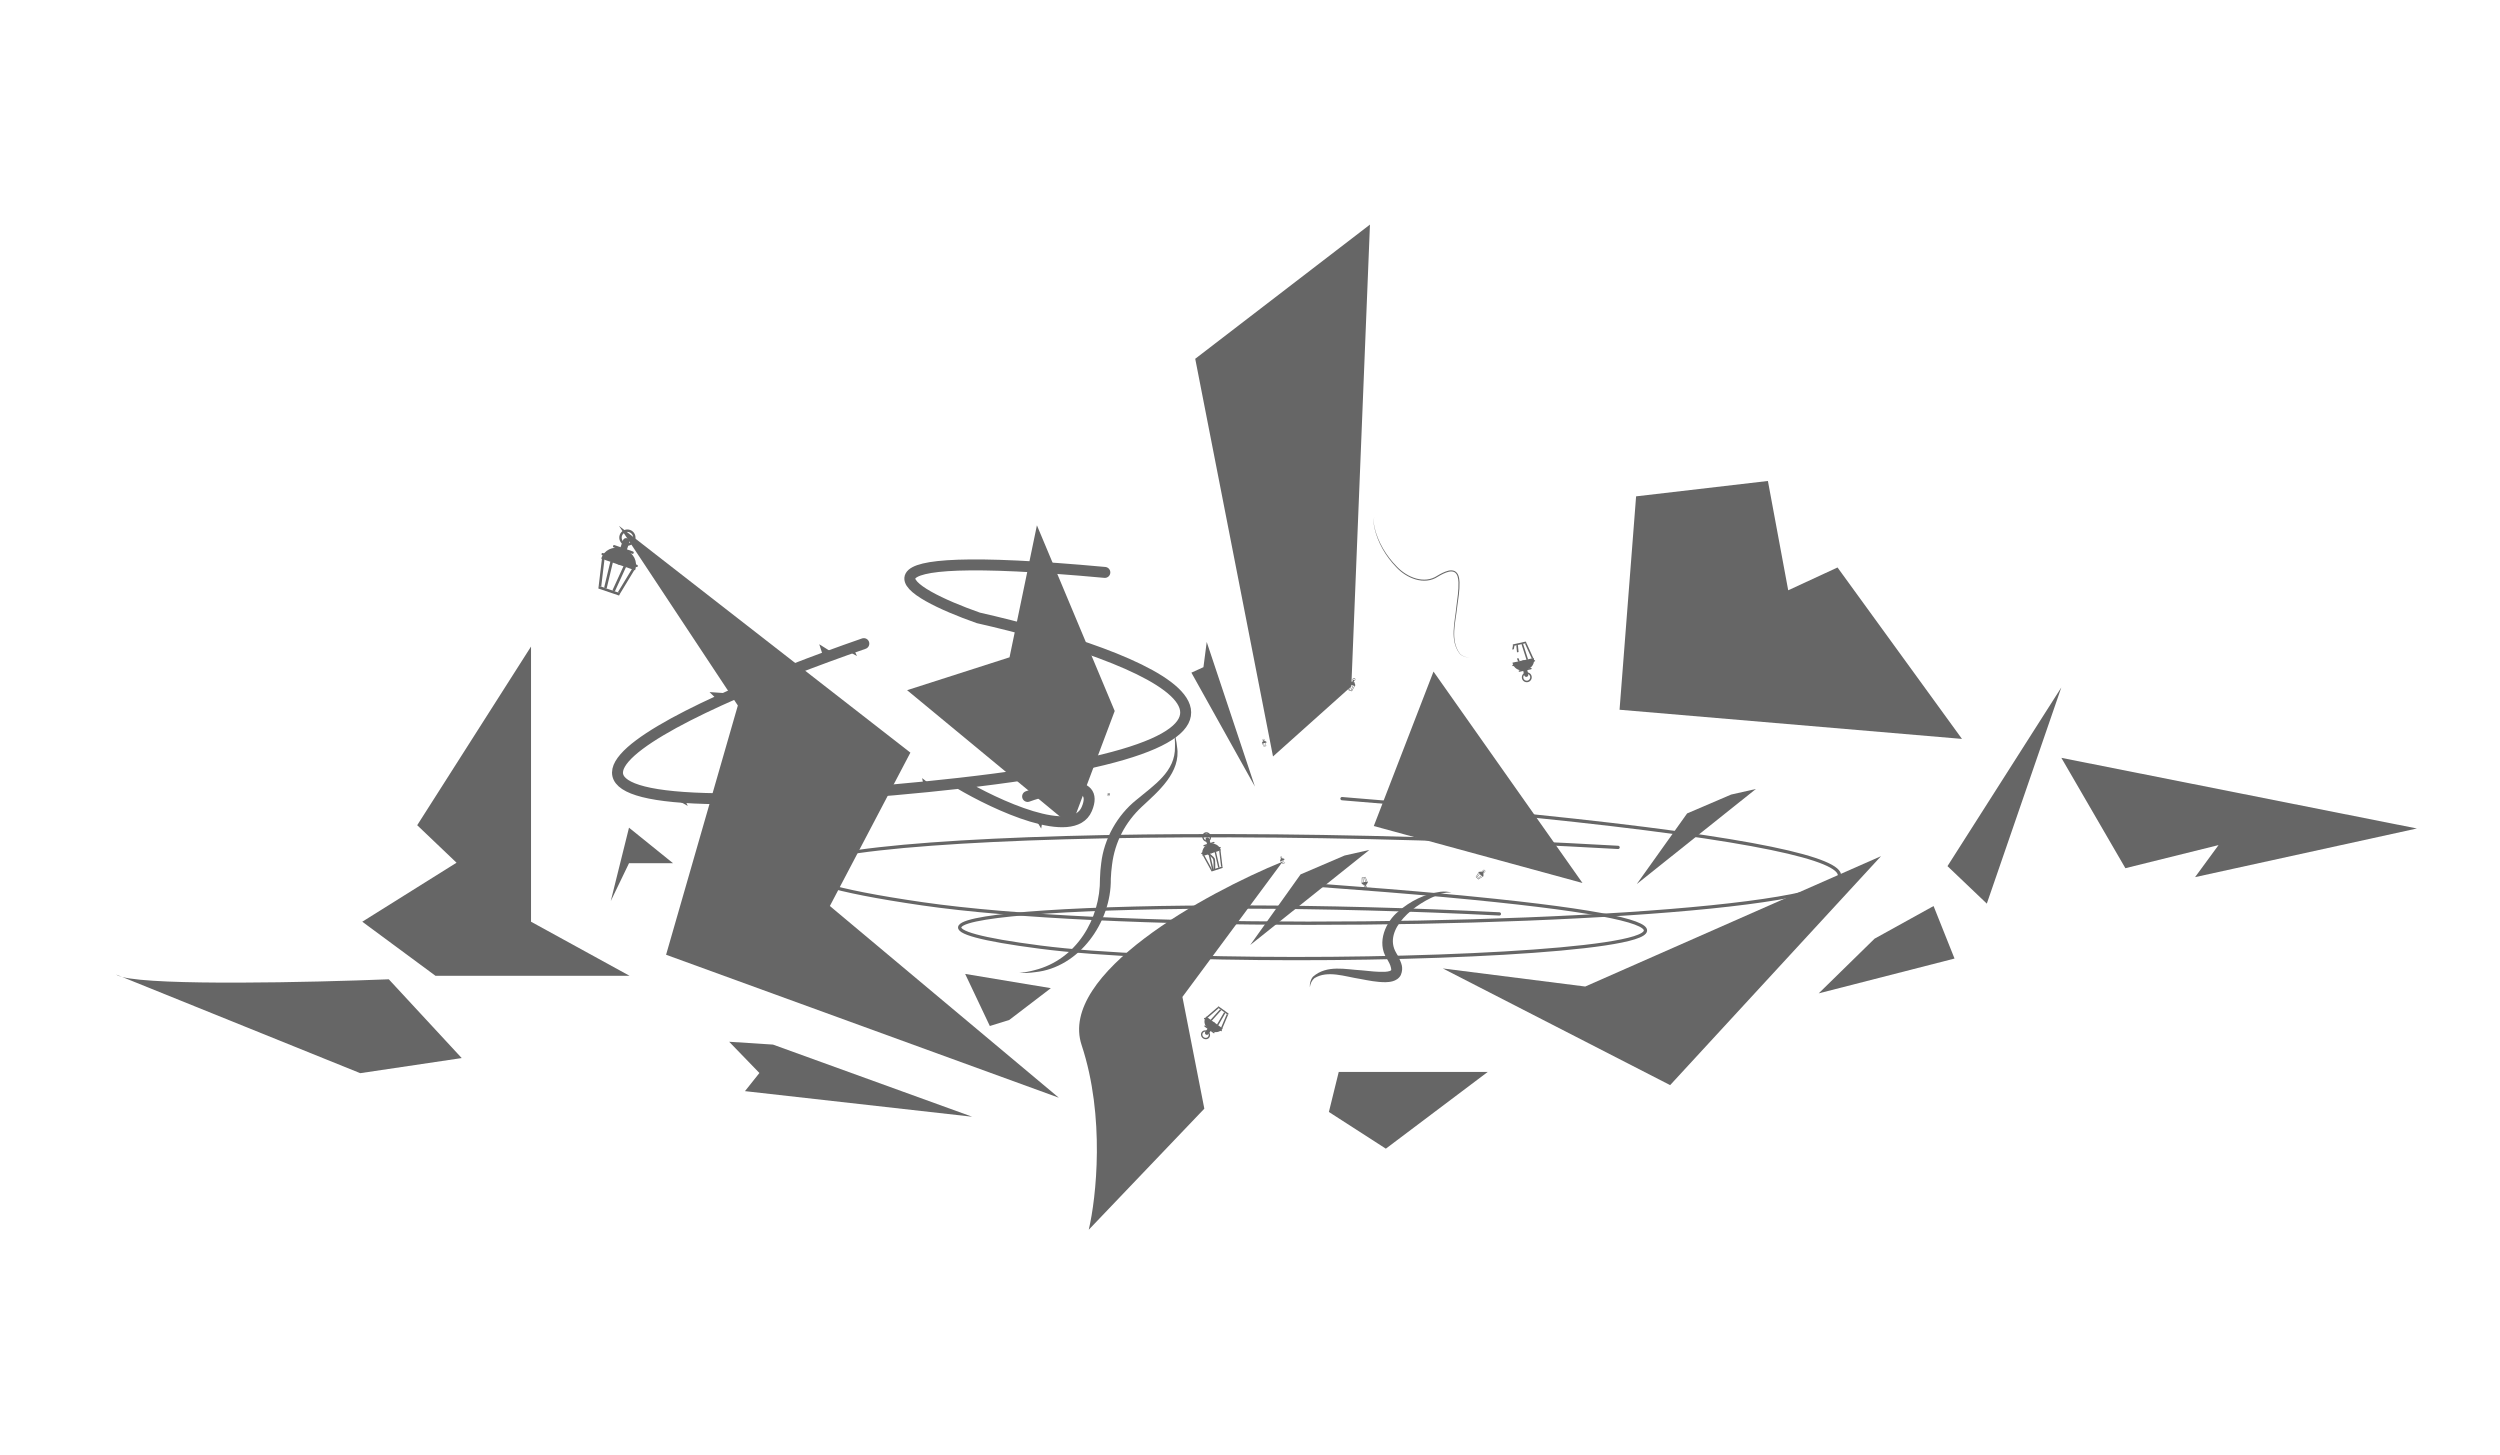 <svg width="2282" height="1328" viewBox="0 0 2282 1328" fill="none" xmlns="http://www.w3.org/2000/svg">
<path d="M987.314 954C965.714 888.8 1100.65 815.167 1170.81 786.5L1079.31 910L1099.31 1012L993.814 1122.5C1000.65 1093.5 1008.91 1019.2 987.314 954Z" fill="#666666"/>
<path d="M1254 754L1308.5 613L1444.5 806L1254 754Z" fill="#666666"/>
<path d="M921.5 600L946.5 479.5L1017.5 649L978 754L828 630L921.5 600Z" fill="#666666"/>
<path d="M1227.32 780.926L1249.95 775.816L1141.2 862.607L1187.16 798.141L1227.32 780.926Z" fill="#666666"/>
<path d="M1784.09 874.97L1764.96 827.026L1711.1 856.822L1660.11 906.744L1784.09 874.97Z" fill="#666666"/>
<path d="M614.325 787.926L574.16 755.5L557.5 822.5L574.16 787.926L614.325 787.926Z" fill="#666666"/>
<path d="M1580.16 725.285L1602.79 720.176L1494.04 806.966L1540 742.5L1580.16 725.285Z" fill="#666666"/>
<path d="M1277.61 978.456L1358 978.456L1265 1048.5L1213 1015L1222 978.456L1277.61 978.456Z" fill="#666666"/>
<path d="M903.519 936.541L881 889L959.221 902L921.284 930.991L903.519 936.541Z" fill="#666666"/>
<path d="M1098.5 609L1101.5 586L1145.5 718L1087.5 614L1098.5 609Z" fill="#666666"/>
<path d="M1091 327.5L1250.5 205L1233.5 626.5L1162 690.5L1091 327.5Z" fill="#666666"/>
<path d="M673.5 644L565 480L831 687L757.5 827L966.5 1002L608 871.5L673.5 644Z" fill="#666666"/>
<path d="M1524.5 990.5L1317 884L1447 900.5L1717 781.5L1524.5 990.5Z" fill="#666666"/>
<path d="M1613.74 439.026L1493.43 453.064L1478.33 647.854L1790.89 674.472L1677.29 517.984L1632.28 538.82L1613.74 439.026Z" fill="#666666"/>
<path d="M330.69 841.345L397.5 890.692L574.637 890.692L484.718 841.345L484.718 590.165L380.824 753.255L416.721 787.484L330.69 841.345Z" fill="#666666"/>
<path d="M887.403 1019.35L705.589 953.498L665.577 950.92L693.191 979.428L680.008 995.994L887.403 1019.35Z" fill="#666666"/>
<path d="M1777.66 790.608L1813.56 824.836L1881.56 627.518L1777.66 790.608Z" fill="#666666"/>
<path d="M930.5 888C935.222 888.33 940.117 888.064 944.868 887.382C984.9 883.308 1014.55 841.938 1013.95 802.173C1014.14 797.715 1014.5 793.536 1015.08 789.294C1017.59 768.833 1027.11 750.445 1042.49 736.164C1057.03 722.603 1078.25 704.986 1074.42 681.658C1073.95 676.73 1072.92 672.233 1071.5 667.5C1072.28 672.381 1072.66 676.93 1072.52 681.717C1072.98 704.271 1053.57 716.53 1037.1 730.286C1019.96 744.051 1007.7 765.702 1005.18 787.92C1004.54 792.544 1004.19 797.058 1004.05 801.827C1004.49 838.732 982.552 875.969 944.481 885.522C939.96 886.767 935.219 887.662 930.5 888Z" fill="#666666"/>
<path d="M1324.93 814.945C1321.89 813.641 1318.31 813.674 1314.97 813.991C1300.72 815.825 1287.29 822.414 1276.19 832.15C1265.27 841.049 1256.18 860.105 1265.94 874.995C1266.86 876.564 1267.53 877.794 1268.21 879.234C1269.64 881.981 1270.17 885.491 1269.85 885.549C1269.83 885.605 1269.85 885.638 1269.64 885.804C1269.45 885.958 1269.05 886.176 1268.51 886.358C1267.45 886.728 1265.88 886.962 1264.3 887.06C1257.68 887.4 1250.24 886.418 1242.91 885.717C1228.59 884.975 1211.25 880.338 1198.48 891.531C1196.15 894.306 1195.42 897.836 1195.63 901.206C1196.08 897.836 1197.47 894.794 1199.83 892.862C1211.8 885.444 1227.54 891.415 1241.75 893.608C1249.08 894.961 1256.31 896.554 1264.66 896.547C1266.73 896.501 1268.97 896.344 1271.4 895.634C1273.82 894.931 1277 893.314 1278.69 889.959C1281.51 882.986 1278.7 878.697 1277.26 874.984C1276.38 873.136 1275.58 871.683 1274.51 869.888C1261.69 848.617 1291.22 824.053 1315.33 815.857C1318.41 814.987 1321.72 814.297 1324.93 814.945Z" fill="#666666"/>
<path d="M1254.5 471.563C1253.51 474.688 1253.86 478.143 1254.45 481.366C1257.42 495.05 1264.76 507.645 1274.49 517.722C1283.75 527.734 1300.02 534.741 1312.62 526.307C1314.29 525.305 1315.61 524.57 1317.23 523.791C1320.4 522.33 1324.25 520.75 1327.43 522.174C1330.56 523.771 1331.09 527.988 1331.29 531.518C1331.53 538.916 1330.32 546.263 1329.38 553.599C1328.08 567.882 1322.96 584.534 1332.53 596.882C1334.95 599.207 1338.26 600.21 1341.63 600.283C1338.26 600.144 1334.99 599.074 1332.67 596.745C1323.47 584.476 1328.73 567.983 1330.17 553.709C1331.18 546.374 1332.45 539.047 1332.24 531.476C1332.01 527.882 1331.67 523.347 1327.87 521.288C1323.99 519.618 1320.07 521.426 1316.8 522.888C1315.14 523.687 1313.79 524.436 1312.11 525.454C1300 533.57 1284.36 526.999 1275.04 517.175C1265.32 507.311 1257.84 494.89 1254.64 481.329C1254 478.132 1253.58 474.705 1254.5 471.563Z" fill="#666666"/>
<path d="M788.5 587.5C613 648.333 372.7 760.2 815.5 721C837.005 719.096 856.979 717.092 875.5 714.997M1008.5 522.5C756.1 499.3 826.333 540.5 893 564C1043.96 598.251 1238.34 673.962 875.5 714.997M875.5 714.997C909.167 734.998 979.6 767.7 992 738.5C1004.4 709.3 961.167 718.667 938 727" stroke="#666666" stroke-width="10" stroke-linecap="round"/>
<path d="M844 714L851 719.6L845.4 721L844 714Z" fill="#666666" stroke="#666666" stroke-width="3" stroke-linecap="round"/>
<path d="M949.564 751.993L944.942 744.313L950.68 744.942L949.564 751.993Z" fill="#666666" stroke="#666666" stroke-width="3" stroke-linecap="round"/>
<path d="M750.518 591.541L760.279 597.67L753.33 600.278L750.518 591.541Z" fill="#666666" stroke="#666666" stroke-width="3" stroke-linecap="round"/>
<path d="M778.926 595.298L774.697 592.974L777.083 591.394L778.926 595.298Z" fill="#666666" stroke="#666666" stroke-width="3" stroke-linecap="round"/>
<path d="M624.467 732.094L620.238 729.77L622.624 728.19L624.467 732.094Z" fill="#666666" stroke="#666666" stroke-width="3" stroke-linecap="round"/>
<path d="M651.613 633.508L661.795 634.194L657.334 639.099L651.613 633.508Z" fill="#666666" stroke="#666666" stroke-width="3" stroke-linecap="round"/>
<rect x="1395.39" y="617.444" width="3.782" height="15.423" rx="1.891" transform="rotate(167.747 1395.39 617.444)" fill="#666666"/>
<path d="M1390.88 611.712C1386.23 612.723 1381.63 609.768 1380.62 605.112C1380.6 605.035 1380.59 604.957 1380.58 604.88L1400.02 600.656C1400.04 600.732 1400.06 600.809 1400.08 600.886C1401.09 605.542 1398.14 610.136 1393.48 611.147L1390.88 611.712Z" fill="#666666"/>
<rect x="1401.41" y="603.681" width="21.332" height="1.3" rx="0.65" transform="rotate(167.747 1401.41 603.681)" fill="#666666"/>
<rect x="1398.24" y="610.779" width="12.173" height="1.359" rx="0.68" transform="rotate(167.747 1398.24 610.779)" fill="#666666"/>
<path d="M1394.61 622.631C1392.17 623.161 1389.77 621.612 1389.24 619.173C1388.71 616.733 1390.26 614.326 1392.69 613.796C1395.13 613.266 1397.54 614.815 1398.07 617.254C1398.6 619.694 1397.05 622.101 1394.61 622.631ZM1394.3 621.308C1396.02 620.934 1397.11 619.235 1396.74 617.513C1396.36 615.791 1394.66 614.698 1392.94 615.072C1391.22 615.446 1390.13 617.146 1390.5 618.868C1390.87 620.59 1392.57 621.682 1394.3 621.308Z" fill="#666666"/>
<path d="M1386.15 595.165L1384.71 595.478L1384.08 589.032L1385.53 588.718L1386.15 595.165Z" fill="#666666"/>
<path d="M1387.28 603.757L1385.84 604.07L1384.64 601.107L1386.08 600.794L1387.28 603.757Z" fill="#666666"/>
<path d="M1381.79 592.619L1380.35 592.933L1380.96 589.708L1382.41 589.395L1381.79 592.619Z" fill="#666666"/>
<path d="M1393.46 602.415L1394.9 602.101L1390.26 587.69L1388.82 588.004L1393.46 602.415Z" fill="#666666"/>
<path d="M1398.3 601.332L1399.75 601.018L1393.38 587.012L1391.94 587.326L1398.3 601.332Z" fill="#666666"/>
<path d="M1393.38 587.013L1380.96 589.709L1380.89 588.244L1392.74 585.609L1393.38 587.013Z" fill="#666666"/>
<rect x="569.596" y="490.316" width="6.205" height="25.305" rx="3.102" transform="rotate(19.022 569.596 490.316)" fill="#666666"/>
<path d="M571.039 502.197C578.429 504.745 582.354 512.802 579.806 520.193C579.764 520.315 579.72 520.437 579.675 520.558L548.797 509.912C548.835 509.789 548.875 509.666 548.918 509.543C551.466 502.153 559.523 498.227 566.914 500.775L571.039 502.197Z" fill="#666666"/>
<rect x="549.428" y="504.489" width="35" height="2.133" rx="1.066" transform="rotate(19.022 549.428 504.489)" fill="#666666"/>
<rect x="559.928" y="497.238" width="19.972" height="2.23" rx="1.115" transform="rotate(19.022 559.928 497.238)" fill="#666666"/>
<path d="M575.104 483.704C578.976 485.039 581.033 489.261 579.698 493.133C578.363 497.006 574.141 499.063 570.269 497.728C566.396 496.392 564.339 492.171 565.674 488.298C567.009 484.426 571.231 482.369 575.104 483.704ZM574.424 485.828C571.69 484.886 568.71 486.338 567.768 489.072C566.826 491.805 568.278 494.785 571.011 495.727C573.745 496.67 576.724 495.218 577.667 492.484C578.609 489.751 577.157 486.771 574.424 485.828Z" fill="#666666"/>
<path d="M569.311 516.421L571.602 517.211L561.253 539.794L558.961 539.004L569.311 516.421Z" fill="#666666"/>
<path d="M576.996 519.122L579.288 519.912L566.204 541.501L563.913 540.711L576.996 519.122Z" fill="#666666"/>
<path d="M559.505 513.04L557.214 512.25L551.447 536.413L553.739 537.203L559.505 513.04Z" fill="#666666"/>
<path d="M551.789 510.431L549.497 509.641L546.496 534.706L548.788 535.496L551.789 510.431Z" fill="#666666"/>
<path d="M546.496 534.706L566.203 541.5L565.062 543.619L546.194 537.217L546.496 534.706Z" fill="#666666"/>
<rect x="1246.89" y="809.325" width="1.056" height="4.307" rx="0.528" transform="rotate(169.236 1246.89 809.325)" fill="#666666"/>
<path d="M1245.67 807.692C1244.36 807.94 1243.1 807.082 1242.85 805.775C1242.85 805.754 1242.85 805.732 1242.84 805.71L1248.3 804.673C1248.31 804.694 1248.31 804.715 1248.32 804.737C1248.56 806.044 1247.71 807.305 1246.4 807.553L1245.67 807.692Z" fill="#666666"/>
<rect x="1248.67" y="805.527" width="5.957" height="0.363" rx="0.182" transform="rotate(169.236 1248.67 805.527)" fill="#666666"/>
<rect x="1247.73" y="807.485" width="3.399" height="0.38" rx="0.19" transform="rotate(169.236 1247.73 807.485)" fill="#666666"/>
<path d="M1246.63 810.767C1245.95 810.897 1245.29 810.448 1245.16 809.763C1245.03 809.078 1245.48 808.417 1246.16 808.287C1246.85 808.157 1247.51 808.607 1247.64 809.292C1247.77 809.977 1247.32 810.637 1246.63 810.767ZM1246.55 810.396C1247.04 810.304 1247.35 809.837 1247.26 809.354C1247.17 808.871 1246.7 808.554 1246.22 808.645C1245.74 808.737 1245.42 809.203 1245.51 809.687C1245.6 810.17 1246.07 810.488 1246.55 810.396Z" fill="#666666"/>
<path d="M1244.72 805.446L1244.32 805.523L1243.94 801.313L1244.34 801.236L1244.72 805.446Z" fill="#666666"/>
<path d="M1243.36 805.697L1242.96 805.774L1243.06 801.479L1243.47 801.402L1243.36 805.697Z" fill="#666666"/>
<path d="M1246.46 805.116L1246.86 805.039L1245.67 800.983L1245.27 801.06L1246.46 805.116Z" fill="#666666"/>
<path d="M1247.82 804.849L1248.22 804.772L1246.55 800.816L1246.14 800.893L1247.82 804.849Z" fill="#666666"/>
<path d="M1246.55 800.816L1243.06 801.479L1243.05 801.069L1246.38 800.42L1246.55 800.816Z" fill="#666666"/>
<rect x="1354.06" y="794.92" width="1.056" height="4.307" rx="0.528" transform="rotate(44.166 1354.06 794.92)" fill="#666666"/>
<path d="M1353.43 796.856C1354.38 797.783 1354.4 799.308 1353.48 800.263C1353.46 800.278 1353.44 800.292 1353.43 800.307L1349.44 796.437C1349.46 796.421 1349.47 796.404 1349.49 796.388C1350.41 795.434 1351.94 795.411 1352.89 796.338L1353.43 796.856Z" fill="#666666"/>
<rect x="1349.93" y="795.645" width="5.957" height="0.363" rx="0.182" transform="rotate(44.166 1349.93 795.645)" fill="#666666"/>
<rect x="1352.07" y="795.287" width="3.399" height="0.38" rx="0.19" transform="rotate(44.166 1352.07 795.287)" fill="#666666"/>
<path d="M1355.39 794.3C1355.89 794.786 1355.9 795.585 1355.42 796.085C1354.93 796.585 1354.13 796.597 1353.63 796.111C1353.13 795.625 1353.12 794.826 1353.61 794.326C1354.09 793.826 1354.89 793.814 1355.39 794.3ZM1355.13 794.578C1354.78 794.235 1354.22 794.244 1353.87 794.597C1353.53 794.95 1353.54 795.514 1353.89 795.856C1354.24 796.199 1354.81 796.191 1355.15 795.838C1355.49 795.485 1355.49 794.921 1355.13 794.578Z" fill="#666666"/>
<path d="M1352.13 798.92L1352.43 799.208L1349.2 801.938L1348.91 801.651L1352.13 798.92Z" fill="#666666"/>
<path d="M1353.12 799.893L1353.42 800.18L1349.84 802.56L1349.54 802.273L1353.12 799.893Z" fill="#666666"/>
<path d="M1350.87 797.691L1350.57 797.404L1347.93 800.709L1348.23 800.997L1350.87 797.691Z" fill="#666666"/>
<path d="M1349.87 796.731L1349.57 796.444L1347.3 800.088L1347.59 800.376L1349.87 796.731Z" fill="#666666"/>
<path d="M1347.29 800.088L1349.84 802.56L1349.51 802.804L1347.07 800.453L1347.29 800.088Z" fill="#666666"/>
<rect x="1235.32" y="620.289" width="1.056" height="5.155" rx="0.528" transform="rotate(18.823 1235.32 620.289)" fill="#666666"/>
<path d="M1235.11 622.533C1236.56 623.028 1237.34 624.608 1236.84 626.061L1236.78 626.234L1231.52 624.44L1231.58 624.267C1232.07 622.814 1233.65 622.037 1235.11 622.533Z" fill="#666666"/>
<rect x="1231.68" y="623.347" width="5.957" height="0.435" rx="0.217" transform="rotate(18.823 1231.68 623.347)" fill="#666666"/>
<rect x="1233.58" y="621.78" width="3.399" height="0.454" rx="0.227" transform="rotate(18.823 1233.58 621.78)" fill="#666666"/>
<path d="M1236.34 618.904C1237 619.129 1237.32 619.952 1237.05 620.742C1236.78 621.531 1236.03 621.989 1235.37 621.764C1234.71 621.539 1234.39 620.717 1234.66 619.927C1234.93 619.137 1235.68 618.679 1236.34 618.904ZM1236.2 619.338C1235.74 619.179 1235.21 619.502 1235.02 620.059C1234.83 620.617 1235.05 621.198 1235.52 621.356C1235.98 621.515 1236.51 621.192 1236.7 620.634C1236.89 620.077 1236.67 619.497 1236.2 619.338Z" fill="#666666"/>
<path d="M1235.02 625.518L1235.41 625.651L1233.39 630.285L1233 630.152L1235.02 625.518Z" fill="#666666"/>
<path d="M1236.33 625.973L1236.72 626.107L1234.24 630.571L1233.85 630.438L1236.33 625.973Z" fill="#666666"/>
<path d="M1233.35 624.948L1232.96 624.815L1231.72 629.715L1232.12 629.848L1233.35 624.948Z" fill="#666666"/>
<path d="M1232.03 624.51L1231.64 624.377L1230.88 629.427L1231.27 629.56L1232.03 624.51Z" fill="#666666"/>
<path d="M1230.88 629.427L1234.24 630.571L1234.02 631.008L1230.8 629.933L1230.88 629.427Z" fill="#666666"/>
<rect x="1012.61" y="724.21" width="0.468" height="1.274" rx="0.234" transform="rotate(44.166 1012.61 724.21)" fill="#666666"/>
<path d="M1012.77 725.123C1013.05 725.397 1013.06 725.848 1012.78 726.13C1012.78 726.135 1012.77 726.138 1012.77 726.143L1011 724.428C1011.01 724.423 1011.01 724.417 1011.01 724.413C1011.29 724.131 1011.74 724.124 1012.02 724.397L1012.77 725.123Z" fill="#666666"/>
<rect x="1011.12" y="724.172" width="2.641" height="0.107" rx="0.054" transform="rotate(44.166 1011.12 724.172)" fill="#666666"/>
<rect x="1011.89" y="724.198" width="1.507" height="0.112" rx="0.056" transform="rotate(44.166 1011.89 724.198)" fill="#666666"/>
<path d="M1013.05 724.079C1013.27 724.294 1013.34 724.589 1013.19 724.737C1013.05 724.885 1012.75 724.83 1012.53 724.615C1012.31 724.4 1012.25 724.105 1012.39 723.957C1012.53 723.81 1012.83 723.864 1013.05 724.079ZM1012.98 724.163C1012.82 724.011 1012.61 723.972 1012.51 724.076C1012.41 724.181 1012.45 724.389 1012.61 724.541C1012.77 724.693 1012.97 724.731 1013.08 724.627C1013.18 724.522 1013.13 724.315 1012.98 724.163Z" fill="#666666"/>
<path d="M1012.18 725.538L1012.31 725.665L1011.32 726.43L1011.18 726.303L1012.18 725.538Z" fill="#666666"/>
<path d="M1012.62 725.968L1012.75 726.095L1011.6 726.706L1011.47 726.578L1012.62 725.968Z" fill="#666666"/>
<path d="M1011.62 724.993L1011.49 724.865L1010.76 725.885L1010.89 726.013L1011.62 724.993Z" fill="#666666"/>
<path d="M1011.18 724.566L1011.05 724.439L1010.47 725.61L1010.6 725.737L1011.18 724.566Z" fill="#666666"/>
<path d="M1010.47 725.609L1011.6 726.705L1011.49 726.77L1010.41 725.727L1010.47 725.609Z" fill="#666666"/>
<rect x="1153.02" y="675.519" width="0.796" height="2.904" rx="0.398" transform="rotate(-13.634 1153.02 675.519)" fill="#666666"/>
<path d="M1154.15 676.516C1155.02 676.304 1155.9 676.84 1156.11 677.712C1156.11 677.726 1156.11 677.741 1156.12 677.756L1152.05 678.743C1152.05 678.728 1152.04 678.714 1152.04 678.699C1151.83 677.827 1152.36 676.949 1153.23 676.737L1154.15 676.516Z" fill="#666666"/>
<rect x="1151.76" y="678.183" width="4.487" height="0.245" rx="0.122" transform="rotate(-13.634 1151.76 678.183)" fill="#666666"/>
<rect x="1152.42" y="676.808" width="2.561" height="0.256" rx="0.128" transform="rotate(-13.634 1152.42 676.808)" fill="#666666"/>
<path d="M1153.18 674.529C1153.69 674.405 1154.2 674.675 1154.31 675.132C1154.42 675.589 1154.09 676.06 1153.58 676.184C1153.07 676.308 1152.57 676.037 1152.46 675.58C1152.35 675.124 1152.67 674.653 1153.18 674.529ZM1153.25 674.777C1152.89 674.864 1152.66 675.196 1152.74 675.519C1152.82 675.841 1153.17 676.031 1153.53 675.944C1153.89 675.857 1154.12 675.525 1154.04 675.202C1153.96 674.88 1153.61 674.69 1153.25 674.777Z" fill="#666666"/>
<path d="M1154.72 678.032L1155.02 677.959L1155.38 680.79L1155.08 680.863L1154.72 678.032Z" fill="#666666"/>
<path d="M1153.42 678.346L1153.12 678.419L1154.09 681.103L1154.39 681.03L1153.42 678.346Z" fill="#666666"/>
<path d="M1152.41 678.598L1152.11 678.671L1153.44 681.262L1153.74 681.189L1152.41 678.598Z" fill="#666666"/>
<path d="M1153.44 681.262L1156.04 680.632L1156.05 680.908L1153.57 681.521L1153.44 681.262Z" fill="#666666"/>
<rect x="1169.07" y="782.936" width="0.796" height="2.904" rx="0.398" transform="rotate(-24.543 1169.07 782.936)" fill="#666666"/>
<path d="M1170.36 783.7C1171.18 783.328 1172.14 783.687 1172.52 784.504C1172.52 784.517 1172.53 784.532 1172.53 784.545L1168.73 786.284C1168.72 786.27 1168.71 786.257 1168.71 786.244C1168.33 785.428 1168.69 784.463 1169.51 784.091L1170.36 783.7Z" fill="#666666"/>
<rect x="1168.34" y="785.79" width="4.487" height="0.245" rx="0.122" transform="rotate(-24.543 1168.34 785.79)" fill="#666666"/>
<rect x="1168.73" y="784.313" width="2.561" height="0.256" rx="0.128" transform="rotate(-24.543 1168.73 784.313)" fill="#666666"/>
<path d="M1169.04 781.932C1169.52 781.714 1170.06 781.884 1170.26 782.312C1170.46 782.739 1170.23 783.263 1169.75 783.481C1169.27 783.699 1168.72 783.529 1168.53 783.102C1168.33 782.674 1168.56 782.15 1169.04 781.932ZM1169.15 782.163C1168.82 782.317 1168.65 782.686 1168.79 782.988C1168.93 783.29 1169.32 783.409 1169.65 783.255C1169.99 783.101 1170.15 782.732 1170.01 782.43C1169.88 782.129 1169.49 782.009 1169.15 782.163Z" fill="#666666"/>
<path d="M1171.21 785.083L1171.49 784.954L1172.39 787.664L1172.11 787.793L1171.21 785.083Z" fill="#666666"/>
<path d="M1170 785.635L1169.72 785.764L1171.18 788.216L1171.46 788.087L1170 785.635Z" fill="#666666"/>
<path d="M1169.05 786.074L1168.77 786.203L1170.57 788.495L1170.85 788.366L1169.05 786.074Z" fill="#666666"/>
<path d="M1170.57 788.495L1173 787.385L1173.07 787.654L1170.75 788.725L1170.57 788.495Z" fill="#666666"/>
<rect x="1102.02" y="945.318" width="3.546" height="13.492" rx="1.773" transform="rotate(-143.976 1102.02 945.318)" fill="#666666"/>
<path d="M1102.54 938.596C1099.17 936.145 1098.42 931.425 1100.87 928.054C1100.91 927.998 1100.96 927.945 1101 927.891L1116.09 938.868C1116.06 938.924 1116.02 938.981 1115.98 939.036C1113.53 942.407 1108.81 943.153 1105.44 940.701L1102.54 938.596Z" fill="#666666"/>
<rect x="1114.96" y="941.562" width="20.004" height="1.137" rx="0.569" transform="rotate(-143.976 1114.96 941.562)" fill="#666666"/>
<rect x="1108.25" y="943.451" width="11.415" height="1.189" rx="0.594" transform="rotate(-143.976 1108.25 943.451)" fill="#666666"/>
<path d="M1098.08 947.761C1096.19 946.384 1095.69 943.835 1096.98 942.069C1098.26 940.302 1100.84 939.987 1102.73 941.364C1104.63 942.741 1105.12 945.289 1103.84 947.055C1102.55 948.822 1099.97 949.138 1098.08 947.761ZM1098.76 946.782C1100.09 947.754 1101.91 947.53 1102.82 946.283C1103.72 945.037 1103.38 943.238 1102.04 942.266C1100.7 941.294 1098.88 941.517 1097.98 942.764C1097.07 944.011 1097.42 945.81 1098.76 946.782Z" fill="#666666"/>
<path d="M1105.98 931.867L1104.86 931.052L1113.74 921.206L1114.86 922.02L1105.98 931.867Z" fill="#666666"/>
<path d="M1102.23 929.108L1101.11 928.293L1111.31 919.445L1112.43 920.26L1102.23 929.108Z" fill="#666666"/>
<path d="M1110.77 935.353L1111.9 936.168L1118.53 924.692L1117.41 923.877L1110.77 935.353Z" fill="#666666"/>
<path d="M1114.55 938.071L1115.68 938.885L1120.95 926.453L1119.83 925.638L1114.55 938.071Z" fill="#666666"/>
<path d="M1120.95 926.449L1111.31 919.443L1112.24 918.549L1121.48 925.204L1120.95 926.449Z" fill="#666666"/>
<rect x="1099.99" y="764.894" width="3.312" height="15.084" rx="1.656" transform="rotate(-17.782 1099.99 764.894)" fill="#666666"/>
<path d="M1103.77 770.418C1108.21 768.995 1112.96 771.439 1114.38 775.876C1114.41 775.949 1114.43 776.024 1114.45 776.097L1097.85 781.42C1097.83 781.348 1097.8 781.276 1097.78 781.202C1096.35 776.765 1098.8 772.014 1103.23 770.591L1103.77 770.418Z" fill="#666666"/>
<rect x="1096.28" y="778.586" width="18.684" height="1.271" rx="0.636" transform="rotate(-17.782 1096.28 778.586)" fill="#666666"/>
<rect x="1098.26" y="771.52" width="10.662" height="1.329" rx="0.665" transform="rotate(-17.782 1098.26 771.52)" fill="#666666"/>
<path d="M1100.08 759.828C1102.16 759.16 1104.45 760.504 1105.2 762.829C1105.94 765.154 1104.86 767.581 1102.78 768.248C1100.7 768.916 1098.4 767.572 1097.66 765.248C1096.91 762.923 1097.99 760.496 1100.08 759.828ZM1100.51 761.087C1099.04 761.558 1098.27 763.271 1098.8 764.912C1099.33 766.553 1100.94 767.501 1102.41 767.03C1103.88 766.558 1104.65 764.846 1104.12 763.205C1103.6 761.564 1101.98 760.615 1100.51 761.087Z" fill="#666666"/>
<path d="M1108.69 777.611L1109.92 777.216L1113.19 791.644L1111.96 792.039L1108.69 777.611Z" fill="#666666"/>
<path d="M1102.87 778.62L1104.18 778.198L1107.87 794.201L1106.55 794.623L1102.87 778.62Z" fill="#666666"/>
<path d="M1112.84 776.31L1114.07 775.915L1115.85 790.79L1114.62 791.185L1112.84 776.31Z" fill="#666666"/>
<path d="M1103.93 778.994L1102.18 779.697C1102.18 779.697 1106.88 782.729 1107.41 784.598C1107.94 786.467 1107.67 793.408 1107.67 793.408L1109.27 793.139C1109.27 793.139 1109.53 785.135 1108.73 783.532C1107.93 781.93 1103.93 778.994 1103.93 778.994Z" fill="#666666"/>
<path d="M1099.28 780.657L1098.05 781.053L1105.25 794.189L1106.49 793.794L1099.28 780.657Z" fill="#666666"/>
<path d="M1105.26 794.188L1115.85 790.79L1116.09 792.202L1105.98 795.505L1105.26 794.188Z" fill="#666666"/>
<path d="M1477 773.5C986 745.334 507.5 776.5 842 825C1176.5 873.5 2298.2 816.2 1225 729" stroke="#666666" stroke-width="3" stroke-linecap="round"/>
<path d="M1368.62 834.217C1044.62 817.623 728.868 835.984 949.597 864.558C1170.33 893.131 1910.51 859.373 1202.33 808" stroke="#666666" stroke-width="3" stroke-linecap="round"/>
<path d="M1940.05 792.496L1881.61 691.76L2206.14 756.245L2003.66 800.642L2025.09 771.397L1940.05 792.496Z" fill="#666666"/>
<path d="M106.077 889.58L111.538 891.787C143.157 899.892 283.506 896.739 354.889 893.899L421.454 965.802L328.826 979.59L111.538 891.787C108.967 891.128 107.115 890.394 106.077 889.58Z" fill="#666666"/>
</svg>
